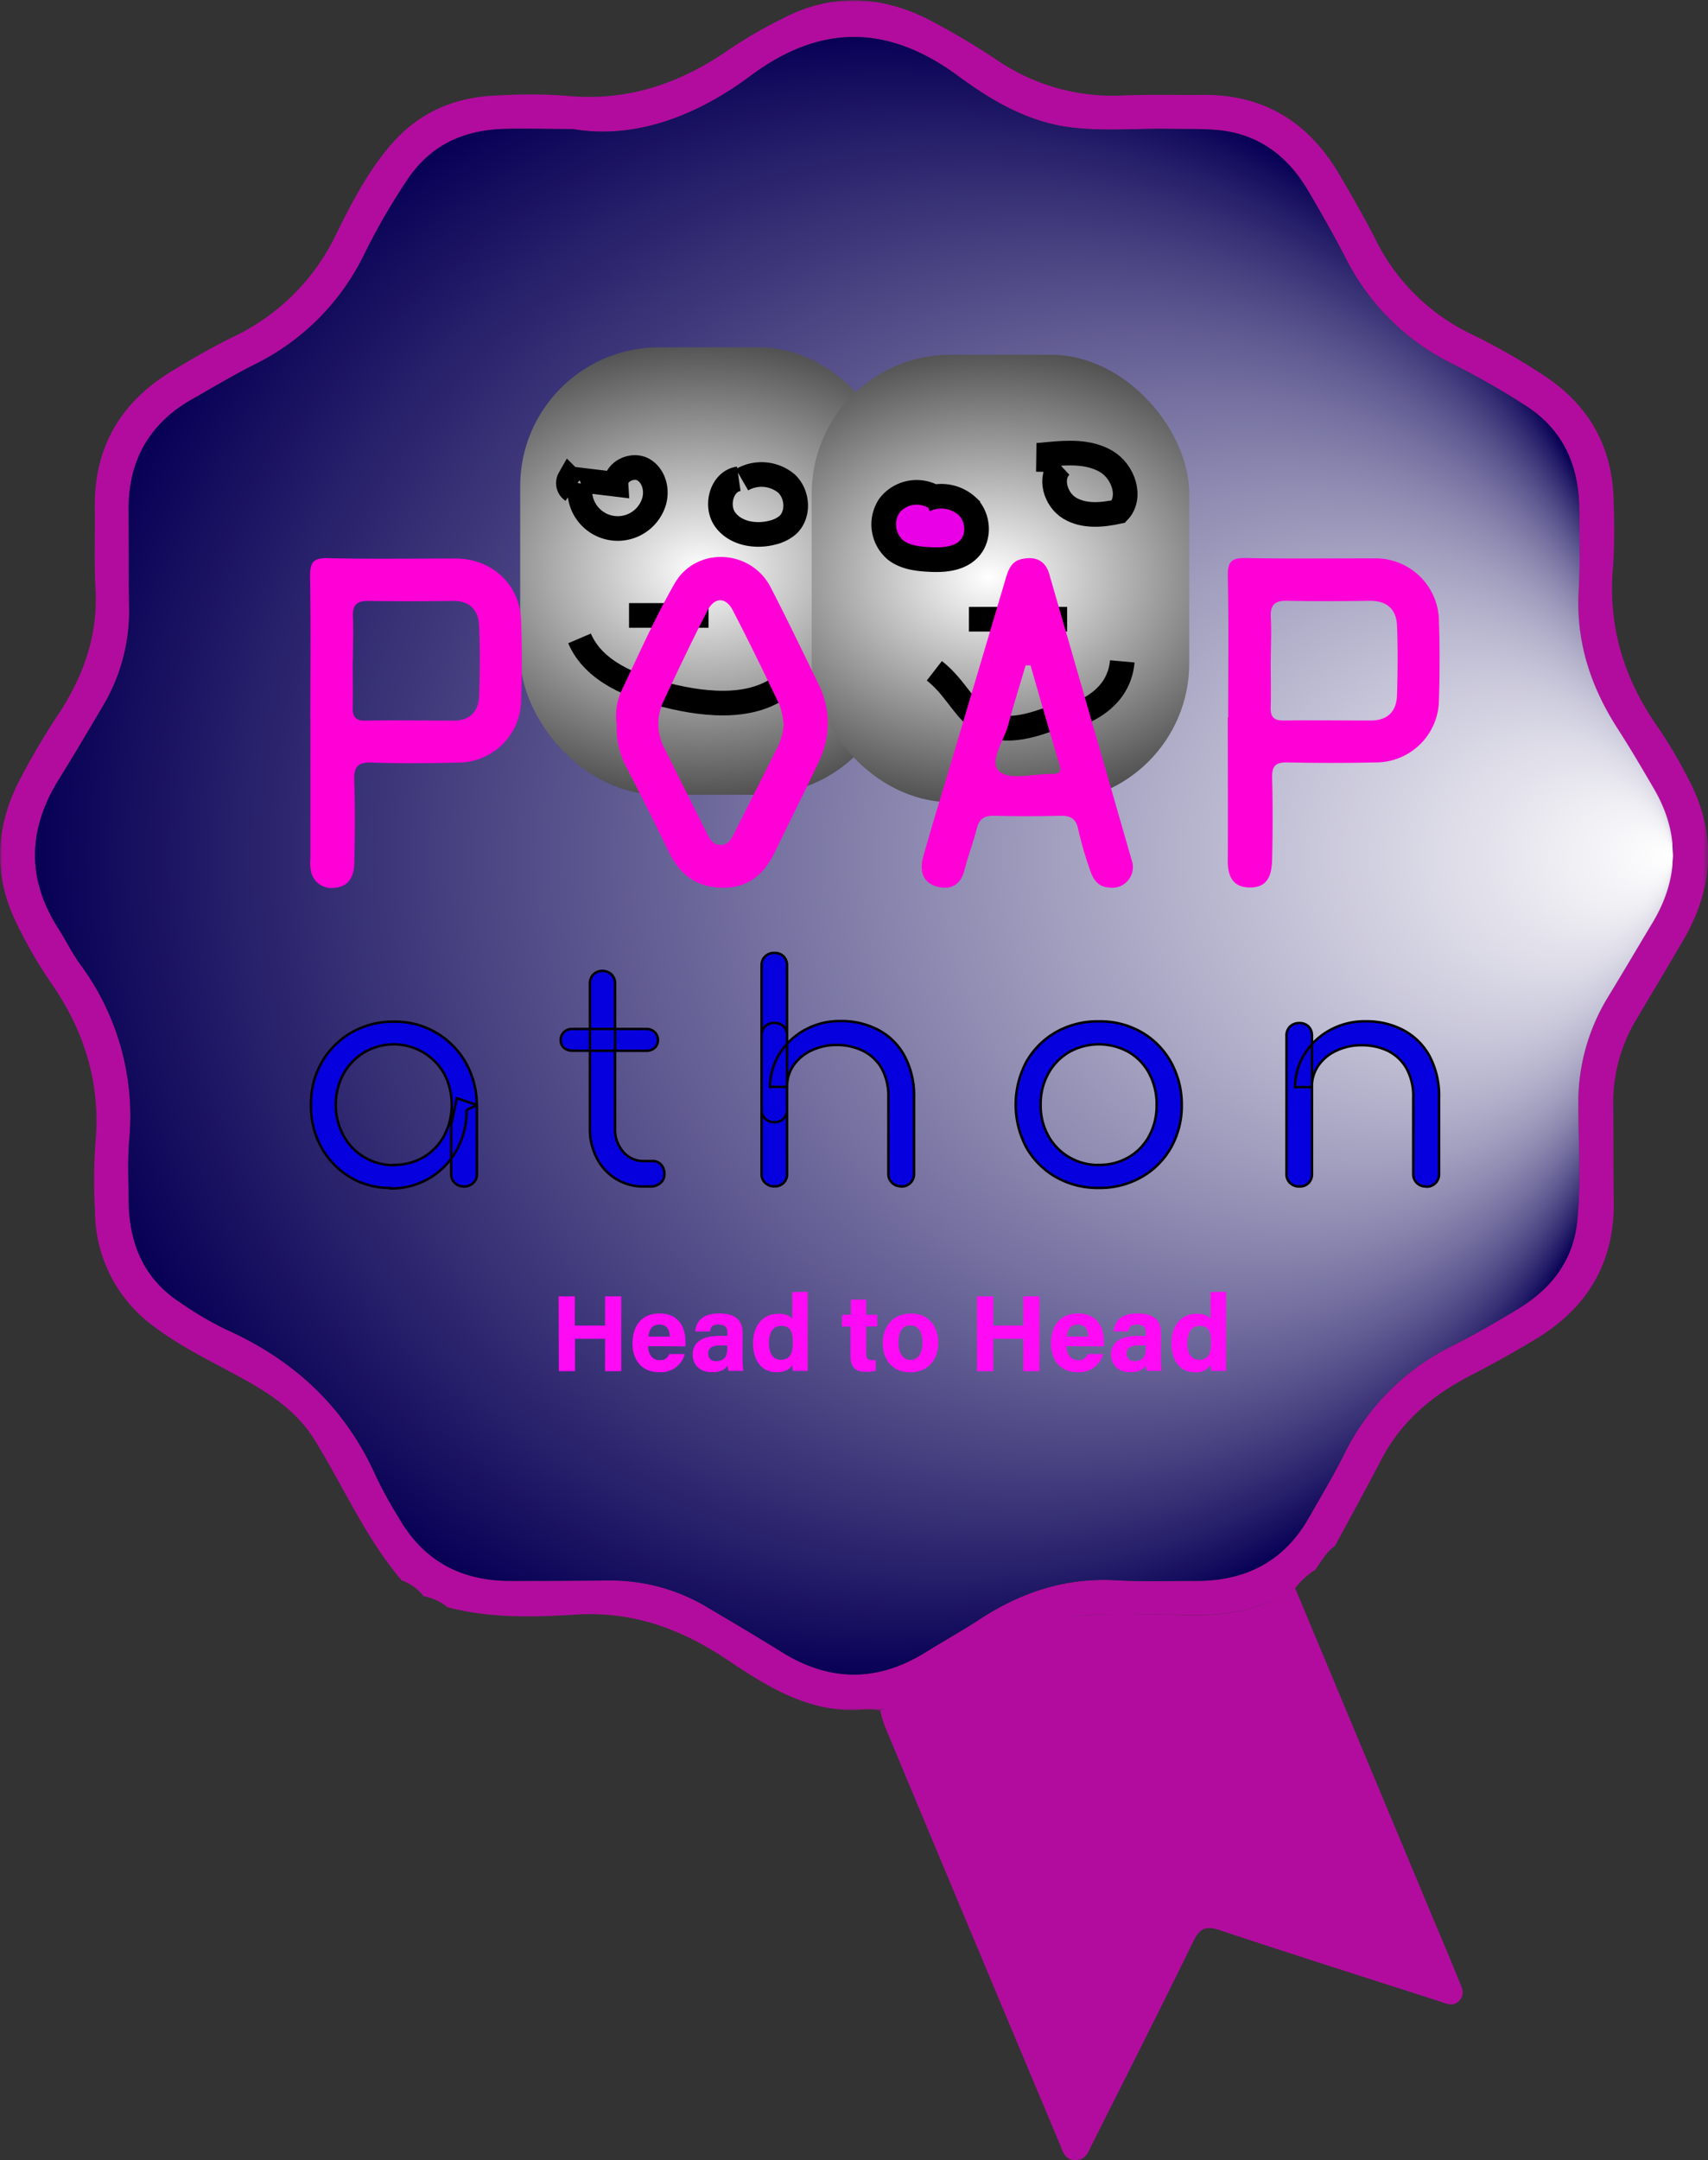 <svg id="Layer_1" data-name="Layer 1" xmlns="http://www.w3.org/2000/svg" xmlns:xlink="http://www.w3.org/1999/xlink" viewBox="0 0 346.56 438.21">
  <rect x="0" y="0" width="346.56" height="438.21" fill="#333333" stroke="none"/>
  <defs>
    <clipPath id="clip-path" transform="translate(-80.23 -24.01)">
      <path d="M351,337.67q8.71,20.61,17.45,41.2c6.59,15.62,13.1,31.28,19.79,46.86,2.31,5.37,2.73,10.52-1.37,15s-9.06,4.54-14.45,2.64c-12.86-4.53-25.79-8.87-38.61-13.51-3.14-1.13-4.43-.31-5.75,2.58-5.9,12.88-12,25.67-18.1,38.44-2.43,5.11-6.72,7-12.25,6.6-4.91-.36-7.94-3.12-9.75-7.43Q273.71,436,259.46,402c-.44-1.05-1-2-1.78-3.65-3.27,7.73-6.36,14.93-9.38,22.16-6.89,16.47-13.72,32.95-20.63,49.41-2.06,4.92-5.65,7.57-11.22,7.63s-9-2.67-11.29-7.51c-6-12.82-12.19-25.57-18.19-38.4-1.11-2.37-2.24-2.73-4.73-1.85-13.56,4.82-27.2,9.45-40.84,14.06-4.77,1.61-9.33.77-12.66-2.94a11.74,11.74,0,0,1-2.21-13.17q16.71-39.65,33.28-79.35c.54-1.29,1.28-2.49,1.93-3.73a9.34,9.34,0,0,1,4.39,3.14c-5.49,13.31-10.94,26.63-16.48,39.92C144,401.35,138.18,415,132.46,428.6c-1.24,3-1.66,6,.87,8.57,2.33,2.35,5,1.64,7.8.67,14.19-5,28.45-9.77,42.6-14.84,3.62-1.3,5.38-.62,7,3,6.29,13.82,12.91,27.48,19.39,41.22,1.29,2.71,3.1,4.83,6.31,4.78,3,0,4.89-2,6-4.63,10.14-24.23,20.17-48.51,30.48-72.66,1.61-3.77,1.34-6.67-.91-9.79a3.94,3.94,0,0,0-1.55,2.33q-15,35.79-30.11,71.57c-.67,1.59-.88,3.84-3.14,3.88s-2.82-2.28-3.65-3.93C206.69,445,199.77,431.36,193,417.6c-1.21-2.47-2.35-3-4.95-2.13-7.45,2.6-15,5-22.51,7.38s-15.3,4.87-22.94,7.34c-1.27.41-2.5.78-3.53-.37-.88-1-.62-2.13-.15-3.24.39-.94.71-1.91,1.11-2.85Q155.51,386.88,171,350c8.61,2.27,17.44,2,26.15,1.5,11.51-.71,21.34,3,30.7,9.22,7.59,5.08,15.4,10,25,10.18q19.92,47.64,39.81,95.27c1.24,3,2.7,5.69,6.3,5.78s5.31-2.48,6.69-5.4c6.12-13.06,12.22-26.12,18.48-39.11,2.92-6.05,1.48-6.44,9.31-3.75,13.73,4.74,27.47,9.45,41.17,14.27,3,1.06,5.71,1.27,8-1.26s1.69-5.25.47-8.14q-18.11-43-36.1-86.05c1.24-1.7,2.24-3.59,4-4.84" fill="none"/>
    </clipPath>
    <mask id="mask" x="0" y="0" width="346.56" height="347.01" maskUnits="userSpaceOnUse">
      <g transform="translate(-80.23 -24.01)">
        <g id="SVGID">
          <polygon points="80.22 24.01 426.79 24.01 426.79 371.02 80.22 371.02 80.22 24.01" fill="#fff"/>
        </g>
      </g>
    </mask>
    <radialGradient id="Naamloos_verloop_10" data-name="Naamloos verloop 10" cx="253.53" cy="197.63" fx="419.655" r="166.14" gradientUnits="userSpaceOnUse">
      <stop offset="0" stop-color="#fff"/>
      <stop offset="1" stop-color="#080055"/>
    </radialGradient>
    <radialGradient id="Naamloos_verloop_5" data-name="Naamloos verloop 5" cx="541.38" cy="358.62" r="283.46" gradientTransform="translate(-31.13 29.52) scale(0.32 0.24)" gradientUnits="userSpaceOnUse">
      <stop offset="0" stop-color="#fff"/>
      <stop offset="1"/>
    </radialGradient>
    <radialGradient id="Naamloos_verloop_3" data-name="Naamloos verloop 3" cx="724.38" cy="364.88" r="283.46" xlink:href="#Naamloos_verloop_5"/>
  </defs>
  <g>
    <g id="Group-5">
      <g mask="url(#mask)">
        <path d="M196.45,50.2c-6.2,0-10.42-.17-14.63,0-7.64.37-14,3.23-18.58,9.75A129.14,129.14,0,0,0,154,75.88a48.65,48.65,0,0,1-22.09,22.06c-4.33,2.17-8.5,4.67-12.72,7.06-8.82,5-13,12.67-12.87,22.74.06,6.52,0,13,.1,19.55a37.54,37.54,0,0,1-5.39,20.07c-2.92,4.95-5.84,9.9-8.87,14.77-6.26,10.09-6.58,20.13-.09,30.25,1.52,2.36,2.74,4.92,4.38,7.19a51.67,51.67,0,0,1,10,35.71c-.34,4.06-.15,8.17-.11,12.26.07,8.72,3.08,16,10.66,20.84a68.25,68.25,0,0,0,8.9,5.24c14,6.24,24.47,15.93,30.71,30.08a93.88,93.88,0,0,0,4.64,8.37c5,8.66,12.64,12.66,22.5,12.65q10.16,0,20.31-.08a38,38,0,0,1,20,5.62c4.95,2.92,9.89,5.85,14.77,8.88,9.73,6.06,19.43,6.15,29.18.08,3.69-2.29,7.49-4.4,11.12-6.77,8.36-5.46,17.35-8.42,27.46-7.86,5.48.31,11,.12,16.47.13,10,0,17.76-4,22.77-12.84,2.39-4.22,4.9-8.38,7.07-12.72a48,48,0,0,1,22-22.12c4.44-2.22,8.75-4.73,13-7.28,6.93-4.13,11.59-9.84,12.38-18.24.73-7.79.22-15.58.2-23.37a40.93,40.93,0,0,1,6-21.84c3-4.91,5.89-9.86,8.86-14.78,5.48-9.12,5.76-18.31.38-27.56-2.38-4.08-4.77-8.16-7.33-12.12C403,163.36,400,154.27,400.54,144c.32-5.61.19-11.25.12-16.87-.12-8.55-3.09-15.66-10.48-20.57a157.5,157.5,0,0,0-15.61-8.92,47.89,47.89,0,0,1-21.31-21.28c-2.39-4.65-5-9.2-7.64-13.72-4.12-7-10.06-11.49-18.34-12.25-3.17-.29-6.38-.18-9.57-.24-6.88-.12-13.81.57-20.66-.36-8.46-1.16-15.72-5.44-22.38-10.35-14.21-10.5-27.94-10.64-42.15-.05-11.22,8.37-23.75,12.92-36.07,10.8M166.13,347.77a9.43,9.43,0,0,0-4.39-3.14c-7.33-8.62-11.79-19-17.69-28.54-3.71-6-9.4-9.6-15.4-12.87-5.82-3.17-11.81-6.05-17.14-10.08a29,29,0,0,1-12-23.31,107.68,107.68,0,0,1,.07-13.8c1.16-12.16-2.19-22.91-9.12-32.82a89.86,89.86,0,0,1-6.88-11.93c-4.57-9.3-4.36-18.7.11-28a147.07,147.07,0,0,1,8.92-15.18c4.77-7.54,7.51-15.53,7-24.6-.31-5.48-.07-11-.14-16.49-.16-12.38,5.35-21.55,15.83-27.83,4-2.43,8.13-4.82,12.37-6.89a43.94,43.94,0,0,0,20.73-20.68c3.16-6.4,6.43-12.76,11.16-18.24,5.81-6.73,13.24-9.78,21.93-10a103.27,103.27,0,0,1,13.4.05c12.48,1.29,23.37-2.42,33.46-9.48a93.57,93.57,0,0,1,10.6-6.13c9.76-5.1,19.55-4.85,29.37,0a148.31,148.31,0,0,1,14.49,8.58,41.63,41.63,0,0,0,25,7c5.48-.24,11-.08,16.47-.13,12.4-.11,21.47,5.56,27.67,16.08,2.52,4.28,5,8.59,7.25,13a41.87,41.87,0,0,0,19.41,19.38,128.75,128.75,0,0,1,15.59,8.94q13.29,9.17,13.44,25.3a121.28,121.28,0,0,1-.09,12.65c-1.19,12.3,2.17,23.18,9.23,33.16a95.07,95.07,0,0,1,5.84,9.89c6.06,11.2,5.46,22.28-.89,33.15-3.15,5.41-6.37,10.78-9.56,16.15a32.71,32.71,0,0,0-4.61,17.53c.07,6.39,0,12.78.1,19.17.21,12.39-5.27,21.58-15.69,27.92-4.47,2.72-9.07,5.25-13.71,7.66-7.54,3.93-13.75,9.18-17.74,16.85-3.06,5.89-6.27,11.69-9.42,17.53-1.78,1.24-2.78,3.14-4,4.85a15.24,15.24,0,0,0-4,3.64c-6.84,4.59-14.47,5.79-22.52,5.52-5.73-.2-11.48,0-17.22-.06A28.14,28.14,0,0,0,291.77,354c-11.34,5-20.87,13.5-32.95,17.07-2-.56-4-.12-5.94-.12-9.64-.19-17.46-5.1-25-10.18-9.36-6.27-19.19-9.93-30.7-9.22-8.71.54-17.53.78-26.14-1.49a10.78,10.78,0,0,0-4.86-2.24" transform="translate(-80.23 -24.01)" fill="#b20c9e"/>
      </g>
    </g>
    <path id="Fill-12" d="M343,346.16q14.16,33.87,28.3,67.73c1.63,3.88,3.29,7.74,4.85,11.65.54,1.37,1.5,2.87.21,4.3s-2.82.56-4.26.1c-14.79-4.76-29.6-9.44-44.34-14.35-2.94-1-4.14-.36-5.46,2.37-6.71,13.77-13.65,27.43-20.52,41.12-.72,1.45-1.2,3.15-3.38,3.14s-2.56-1.89-3.16-3.32q-17.85-42.47-35.6-85a23.91,23.91,0,0,1-.8-2.9c12.07-3.57,21.6-12.09,32.95-17.07a27.78,27.78,0,0,1,11.48-2.33c5.74,0,11.48-.15,17.2.05,8.06.29,15.69-.91,22.53-5.51" transform="translate(-80.23 -24.01)" fill="#b20c9e"/>
    <path d="M415.81,184c-2.38-4.08-4.77-8.16-7.33-12.13C403,163.37,400,154.27,400.54,144c.32-5.61.19-11.25.12-16.87-.12-8.54-3.09-15.65-10.48-20.57a155.44,155.44,0,0,0-15.61-8.91,47.91,47.91,0,0,1-21.31-21.29c-2.39-4.65-5-9.2-7.64-13.71-4.12-7-10.06-11.5-18.34-12.25-3.17-.29-6.37-.19-9.57-.24-6.88-.13-13.81.57-20.66-.36-8.47-1.16-15.72-5.44-22.38-10.35-14.21-10.5-27.94-10.64-42.15-.06-11.22,8.37-23.75,12.92-36.07,10.8-6.2,0-10.42-.17-14.63,0-7.65.38-14,3.23-18.59,9.76A131.62,131.62,0,0,0,154,75.88a48.56,48.56,0,0,1-22.09,22.06c-4.33,2.18-8.5,4.68-12.71,7.07-8.82,5-13,12.66-12.88,22.73.06,6.52,0,13,.11,19.56a37.66,37.66,0,0,1-5.39,20.07c-2.93,4.94-5.84,9.89-8.88,14.77-6.26,10.08-6.58,20.13-.09,30.24,1.52,2.36,2.74,4.92,4.38,7.19a51.68,51.68,0,0,1,10,35.71c-.35,4.06-.16,8.17-.12,12.26.07,8.72,3.08,16,10.66,20.84a68.25,68.25,0,0,0,8.9,5.24c14,6.24,24.47,15.93,30.72,30.09a89.86,89.86,0,0,0,4.63,8.36c5,8.66,12.64,12.66,22.5,12.65q10.15,0,20.31-.08a38.13,38.13,0,0,1,20,5.62c4.94,2.92,9.89,5.85,14.76,8.88,9.73,6.07,19.43,6.14,29.19.08,3.68-2.29,7.48-4.39,11.11-6.77,8.37-5.45,17.36-8.41,27.46-7.86,5.48.31,11,.12,16.48.13,10,0,17.76-4,22.76-12.84,2.4-4.22,4.9-8.38,7.08-12.71a47.91,47.91,0,0,1,22-22.13c4.44-2.22,8.76-4.73,13-7.28,6.94-4.13,11.59-9.84,12.38-18.24.74-7.79.22-15.58.21-23.37a40.84,40.84,0,0,1,6-21.84c3-4.91,5.9-9.86,8.86-14.78C420.92,202.42,421.19,193.22,415.81,184Z" transform="translate(-80.23 -24.01)" fill="url(#Naamloos_verloop_10)"/>
    <g>
      <g>
        <rect x="105.55" y="70.47" width="76.6" height="90.75" rx="28.16" fill="url(#Naamloos_verloop_5)"/>
        <rect x="164.7" y="71.97" width="76.6" height="90.75" rx="28.16" fill="url(#Naamloos_verloop_3)"/>
        <path d="M269.81,160.09c7.35,5.71,7.35,15.51,22.6,10.07,1.34-.48,4.63,0,9-2.45,3.76-2.12,6.15-5.23,6.54-9.53" transform="translate(-80.23 -24.01)" fill="none" stroke="#000" stroke-miterlimit="10" stroke-width="5"/>
        <path d="M197.82,153.52c2.87,6.71,10.59,9.75,17.66,11.53,8.43,2.11,18.48,3,24.75-3" transform="translate(-80.23 -24.01)" fill="none" stroke="#000" stroke-miterlimit="10" stroke-width="5"/>
        <path d="M263.05,124.3a32.22,32.22,0,0,1,13.05,2.2c1.47.57,3,1.24,4.58.83s2.57-2.57,1.38-3.62l6.25.75" transform="translate(-80.23 -24.01)" fill="none"/>
        <path d="M198,122.1a7.7,7.7,0,0,0,14.73,4.25c1-2.43.39-5.61-1.85-7s-5.82.31-5.66,2.91l-9.42-1.14a1.83,1.83,0,0,0,.57,2.42" transform="translate(-80.23 -24.01)" fill="none" stroke="#000" stroke-miterlimit="10" stroke-width="5"/>
        <path d="M230.13,121.14c-3.47.51-4.81,5.47-2.74,8.3s6.14,3.5,9.53,2.63a7.58,7.58,0,0,0,3.05-1.46c2.42-2.1,2.18-6.34-.18-8.52a7.9,7.9,0,0,0-9-.76" transform="translate(-80.23 -24.01)" fill="none" stroke="#000" stroke-miterlimit="10" stroke-width="5"/>
        <path d="M269.66,124.79a7,7,0,0,0-9,1.85,6.83,6.83,0,0,0,1.34,9c1.84,1.4,4.27,1.73,6.58,1.86,2.92.18,6.2,0,8.24-2.11,2.21-2.26,2-6.3-.22-8.57a7.84,7.84,0,0,0-8.78-1.36" transform="translate(-80.23 -24.01)" fill="#e900e6" stroke="#000" stroke-miterlimit="10" stroke-width="5"/>
        <path d="M295.51,118.5c-2.48,2.31-1.15,6.86,1.76,8.6s6.6,1.41,9.91.68c2.76-2.9,1-8.11-2.49-10.16S297,115.8,293,116.17l-.05,3.57" transform="translate(-80.23 -24.01)" fill="none" stroke="#000" stroke-miterlimit="10" stroke-width="5"/>
        <path d="M207.86,148.86H224" transform="translate(-80.23 -24.01)" fill="none" stroke="#000" stroke-miterlimit="10" stroke-width="5"/>
        <path d="M276.83,149.63h19.93" transform="translate(-80.23 -24.01)" fill="none" stroke="#000" stroke-miterlimit="10" stroke-width="5"/>
        <path d="M151.8,157.85c0,3.19.06,6.37,0,9.56-.05,1.84.4,2.83,2.53,2.79,6-.11,12,0,18,0,3.27,0,5-1.87,5.12-5,.16-4.71.19-9.43,0-14.15-.12-3.21-1.8-5.17-5.34-5.13-5.74.07-11.47.09-17.2,0-2.37,0-3.17.91-3.07,3.18.12,2.93,0,5.86,0,8.8m-8.64,11.79c0-9.58.1-19.16-.06-28.74,0-2.78.58-3.78,3.55-3.71,8.68.21,17.37.07,26,.08,7.34,0,13,5.24,13.27,12.52.2,5.48.2,11,0,16.47a12.77,12.77,0,0,1-12.65,12.4c-5.87.14-11.75.2-17.61,0-3-.11-3.68.94-3.59,3.73.19,5.61.15,11.24,0,16.85-.08,2.38-1,4.56-3.94,4.83a4.27,4.27,0,0,1-4.76-3,9,9,0,0,1-.2-3q0-14.17,0-28.36" transform="translate(-80.23 -24.01)" fill="#ff00d7"/>
        <path d="M338.06,158c0,3.18.08,6.37,0,9.55-.06,2,.74,2.66,2.7,2.63,5.86-.08,11.72,0,17.58,0,3.44,0,5.25-1.84,5.35-5.14.14-4.71.19-9.44,0-14.15-.15-3.25-2-5-5.49-5-5.61.09-11.22.11-16.82,0-2.51-.06-3.43.85-3.3,3.33.15,2.93,0,5.87,0,8.81m-8.65,11.51c0-9.58.12-19.17-.07-28.74-.06-3,.9-3.63,3.69-3.58,8.68.17,17.36.05,26,.07a12.84,12.84,0,0,1,13.15,12.63c.18,5.36.17,10.74,0,16.1a12.8,12.8,0,0,1-12.78,12.66q-9,.19-18,0c-2.34-.05-3.12.71-3.07,3.06.14,5.49.13,11,0,16.47-.06,2.95-.65,5.88-4.51,5.84-3.39,0-4.51-2.21-4.49-5.38.06-9.7,0-19.41,0-29.12" transform="translate(-80.23 -24.01)" fill="#ff00d7"/>
        <path d="M239.2,170.73a15.91,15.91,0,0,0-.79-3.7c-3.08-6.44-6.2-12.87-9.49-19.2-1.44-2.76-3.71-2.73-5.16.08-3.14,6.12-6.1,12.35-9,18.57a10.66,10.66,0,0,0,.43,9.6c2.76,5.6,5.58,11.19,8.37,16.78.64,1.28,1.28,2.65,3,2.57,1.45-.07,2.09-1.25,2.68-2.43,2.91-5.82,5.86-11.62,8.77-17.43a11.61,11.61,0,0,0,1.25-4.84m-33.92.1a12.41,12.41,0,0,1,.9-6.5c3.52-7.37,6.82-14.87,10.87-21.94,4.34-7.58,15.46-7,19.46.71,3.34,6.46,6.48,13,9.67,19.56a17.71,17.71,0,0,1,.11,15.89c-2.86,6.12-5.92,12.16-8.86,18.24-2.24,4.64-5.58,7.5-11,7.31-5.18-.18-8.46-2.87-10.63-7.41-2.7-5.64-5.53-11.21-8.38-16.78a16.48,16.48,0,0,1-2.1-9.08" transform="translate(-80.23 -24.01)" fill="#ff00d7"/>
        <path d="M289.33,159l-1,0c-1.17,4-2.44,7.94-3.49,11.95-.86,3.28-4.07,7.67-1.84,9.55s7,.44,10.71.52c1.6,0,1.91-.5,1.44-2.05-2-6.64-3.9-13.32-5.83-20m16.26,45.1c-2.55,0-3.58-1.66-4.23-3.71a72.68,72.68,0,0,1-2.34-8.07c-.45-2.27-1.6-2.83-3.7-2.78q-6.69.16-13.39,0c-2-.05-3,.65-3.5,2.6-.72,2.84-1.79,5.59-2.5,8.43s-2.63,4.07-5.38,3.38c-3.16-.78-3.75-3.32-3-6.05,1.84-6.62,3.9-13.19,5.85-19.77l10.77-36.26c.54-1.87,1.11-3.88,3.24-4.38,2.6-.62,4.87,0,5.73,3q8.37,29,16.71,58a4.21,4.21,0,0,1-4.28,5.65" transform="translate(-80.23 -24.01)" fill="#ff00d7"/>
      </g>
      <g>
        <path d="M193.58,287h3.28v5.92H203V287h3.28v15.17H203v-6.56h-6.1v6.56h-3.28Z" transform="translate(-80.23 -24.01)" fill="#ff0af4"/>
        <path d="M211.74,297.1c0,1.42.71,2.82,2.28,2.82a1.8,1.8,0,0,0,2-1.22h3.15a5,5,0,0,1-5.22,3.68c-3.75,0-5.38-2.8-5.38-5.79,0-3.57,1.83-6.12,5.49-6.12,3.91,0,5.24,2.83,5.24,5.67a7.16,7.16,0,0,1,0,1Zm4.39-1.94c0-1.32-.55-2.44-2.08-2.44s-2.12,1-2.25,2.44Z" transform="translate(-80.23 -24.01)" fill="#ff0af4"/>
        <path d="M230.88,299.18a24.32,24.32,0,0,0,.16,2.94h-3a5.5,5.5,0,0,1-.16-1.11c-.41.64-1.18,1.37-3.2,1.37-2.74,0-3.9-1.8-3.9-3.57,0-2.59,2.08-3.79,5.42-3.79h1.63v-.69c0-.81-.29-1.61-1.76-1.61s-1.62.56-1.76,1.39h-3c.17-2,1.42-3.66,4.88-3.64,3.05,0,4.71,1.21,4.71,3.92Zm-3.07-2.24h-1.29c-1.9,0-2.6.58-2.6,1.67a1.46,1.46,0,0,0,1.64,1.52c2,0,2.25-1.39,2.25-2.9Z" transform="translate(-80.23 -24.01)" fill="#ff0af4"/>
        <path d="M244.12,286.06V299c0,1,0,2.09,0,3.13h-3a11.85,11.85,0,0,1-.14-1.19c-.55.9-1.53,1.45-3.24,1.45-2.88,0-4.71-2.31-4.71-5.86s1.95-6,5.17-6c1.64,0,2.52.57,2.78,1.09v-5.5Zm-7.86,10.38c0,2.22.87,3.42,2.41,3.42,2.17,0,2.42-1.81,2.42-3.45,0-1.94-.28-3.42-2.34-3.42C237.1,293,236.26,294.29,236.26,296.44Z" transform="translate(-80.23 -24.01)" fill="#ff0af4"/>
        <path d="M251.13,290.73h1.75v-3.08H256v3.08h2.23v2.37H256v5.62c0,.87.26,1.2,1.2,1.2a6.28,6.28,0,0,0,.72,0v2.17a7.24,7.24,0,0,1-2.12.21c-2.22,0-3-1.18-3-3.18v-6h-1.75Z" transform="translate(-80.23 -24.01)" fill="#ff0af4"/>
        <path d="M270.6,296.4c0,3.45-2.06,6-5.67,6s-5.59-2.52-5.59-5.92,2.12-6,5.74-6C268.43,290.47,270.6,292.83,270.6,296.4Zm-8.06,0c0,2.19.94,3.49,2.46,3.49s2.4-1.3,2.4-3.47c0-2.39-.88-3.52-2.45-3.52S262.54,294,262.54,296.43Z" transform="translate(-80.23 -24.01)" fill="#ff0af4"/>
        <path d="M278.48,287h3.28v5.92h6.1V287h3.28v15.17h-3.28v-6.56h-6.1v6.56h-3.28Z" transform="translate(-80.23 -24.01)" fill="#ff0af4"/>
        <path d="M296.63,297.1c0,1.42.72,2.82,2.29,2.82a1.8,1.8,0,0,0,2-1.22h3.15a5,5,0,0,1-5.22,3.68c-3.76,0-5.38-2.8-5.38-5.79,0-3.57,1.83-6.12,5.49-6.12,3.91,0,5.24,2.83,5.24,5.67a7.16,7.16,0,0,1,0,1Zm4.4-1.94c0-1.32-.55-2.44-2.09-2.44s-2.12,1-2.24,2.44Z" transform="translate(-80.23 -24.01)" fill="#ff0af4"/>
        <path d="M315.78,299.18a27.36,27.36,0,0,0,.15,2.94h-3a4.87,4.87,0,0,1-.16-1.11c-.41.64-1.19,1.37-3.2,1.37-2.75,0-3.9-1.8-3.9-3.57,0-2.59,2.08-3.79,5.42-3.79h1.62v-.69c0-.81-.29-1.61-1.75-1.61s-1.62.56-1.77,1.39h-3c.17-2,1.43-3.66,4.89-3.64,3.05,0,4.71,1.21,4.71,3.92Zm-3.07-2.24h-1.29c-1.9,0-2.6.58-2.6,1.67a1.46,1.46,0,0,0,1.64,1.52c2,0,2.25-1.39,2.25-2.9Z" transform="translate(-80.23 -24.01)" fill="#ff0af4"/>
        <path d="M329,286.06V299c0,1,0,2.09,0,3.13h-3c-.07-.34-.13-.93-.15-1.19a3.42,3.42,0,0,1-3.23,1.45c-2.88,0-4.71-2.31-4.71-5.86s1.95-6,5.17-6c1.64,0,2.52.57,2.77,1.09v-5.5Zm-7.86,10.38c0,2.22.86,3.42,2.41,3.42,2.16,0,2.41-1.81,2.41-3.45,0-1.94-.27-3.42-2.33-3.42C322,293,321.16,294.29,321.16,296.44Z" transform="translate(-80.23 -24.01)" fill="#ff0af4"/>
      </g>
    </g>
    <g>
      <path d="M159.46,265a15.52,15.52,0,0,1-8.25-2.22,16,16,0,0,1-5.76-6,17.4,17.4,0,0,1-2.13-8.62,17,17,0,0,1,2.22-8.68,16.26,16.26,0,0,1,6-6,16.84,16.84,0,0,1,8.62-2.21,16.41,16.41,0,0,1,14.53,8.25,17.4,17.4,0,0,1,2.28,8.68l-2.07,1a16.19,16.19,0,0,1-2,8.1,15,15,0,0,1-13.44,7.8Zm.73-4.67a11.63,11.63,0,0,0,6-1.58,11.2,11.2,0,0,0,4.18-4.37,13.67,13.67,0,0,0,0-12.53,11.78,11.78,0,0,0-16.2-4.37,11.88,11.88,0,0,0-4.25,4.37,13.29,13.29,0,0,0,0,12.53,11.49,11.49,0,0,0,10.26,6Zm14.2,4.36a2.57,2.57,0,0,1-1.88-.7,2.41,2.41,0,0,1-.73-1.84v-10l1.15-5.34,4.07,1.34v14a2.38,2.38,0,0,1-.76,1.84A2.62,2.62,0,0,1,174.39,264.71Z" transform="translate(-80.23 -24.01)" fill="#0600df" stroke="#000" stroke-miterlimit="10" stroke-width="0.5"/>
      <path d="M196.35,237.16a2.47,2.47,0,0,1-1.7-.6A2.05,2.05,0,0,1,194,235a2.15,2.15,0,0,1,.66-1.61,2.41,2.41,0,0,1,1.7-.64h15a2.39,2.39,0,0,1,1.7.64,2.16,2.16,0,0,1,.66,1.61,2.05,2.05,0,0,1-.66,1.58,2.47,2.47,0,0,1-1.7.6Zm14.57,27.55a10.5,10.5,0,0,1-9.56-5.7,12.56,12.56,0,0,1-1.43-6V223.57a2.61,2.61,0,0,1,.7-1.88,2.7,2.7,0,0,1,3.67,0,2.59,2.59,0,0,1,.73,1.88V253a6.76,6.76,0,0,0,1.67,4.7,5.39,5.39,0,0,0,4.21,1.85h1.76a2.19,2.19,0,0,1,1.7.74,2.64,2.64,0,0,1,.67,1.88,2.3,2.3,0,0,1-.82,1.84,3.12,3.12,0,0,1-2.1.7Z" transform="translate(-80.23 -24.01)" fill="#0600df" stroke="#000" stroke-miterlimit="10" stroke-width="0.5"/>
      <path d="M237.37,251.67a2.55,2.55,0,0,1-1.88-.73,2.52,2.52,0,0,1-.73-1.88V219.94a2.49,2.49,0,0,1,.73-1.91,2.57,2.57,0,0,1,1.88-.7,2.47,2.47,0,0,1,1.85.7,2.55,2.55,0,0,1,.7,1.91v29.12a2.57,2.57,0,0,1-.7,1.88A2.45,2.45,0,0,1,237.37,251.67Zm0,13a2.57,2.57,0,0,1-1.88-.7,2.41,2.41,0,0,1-.73-1.84v-28a2.51,2.51,0,0,1,.73-1.91,2.61,2.61,0,0,1,1.88-.69,2.51,2.51,0,0,1,1.85.69,2.57,2.57,0,0,1,.7,1.91v28a2.4,2.4,0,0,1-2.55,2.54Zm25.73,0a2.52,2.52,0,0,1-1.88-.73,2.43,2.43,0,0,1-.73-1.81V246.69a11.79,11.79,0,0,0-1.39-6,9,9,0,0,0-3.74-3.49A12.11,12.11,0,0,0,250,236a11.76,11.76,0,0,0-5.1,1.1,9,9,0,0,0-3.64,3,7.5,7.5,0,0,0-1.33,4.4h-3.46a12.9,12.9,0,0,1,2-6.83,13.83,13.83,0,0,1,5.13-4.76,14.58,14.58,0,0,1,7.16-1.76,16,16,0,0,1,7.67,1.79,12.91,12.91,0,0,1,5.31,5.25,17,17,0,0,1,1.95,8.49v15.48a2.47,2.47,0,0,1-.73,1.81A2.44,2.44,0,0,1,263.1,264.71Z" transform="translate(-80.23 -24.01)" fill="#0600df" stroke="#000" stroke-miterlimit="10" stroke-width="0.5"/>
      <path d="M303.2,265a17.09,17.09,0,0,1-8.7-2.19,16,16,0,0,1-6-6,18.49,18.49,0,0,1,0-17.42,16,16,0,0,1,6-6,17.18,17.18,0,0,1,8.7-2.18,16.89,16.89,0,0,1,8.62,2.18,16,16,0,0,1,5.95,6,17.71,17.71,0,0,1,2.24,8.74,17.27,17.27,0,0,1-2.18,8.68,15.88,15.88,0,0,1-6,6A17,17,0,0,1,303.2,265Zm0-4.67a11.71,11.71,0,0,0,6.07-1.58,11,11,0,0,0,4.16-4.34,13,13,0,0,0,1.49-6.28,13.24,13.24,0,0,0-1.49-6.31,10.94,10.94,0,0,0-4.16-4.37,12.43,12.43,0,0,0-12.13,0,11.37,11.37,0,0,0-4.22,4.37,12.79,12.79,0,0,0-1.54,6.31,12.62,12.62,0,0,0,1.54,6.28,11.5,11.5,0,0,0,4.22,4.34A11.7,11.7,0,0,0,303.2,260.35Z" transform="translate(-80.23 -24.01)" fill="#0600df" stroke="#000" stroke-miterlimit="10" stroke-width="0.5"/>
      <path d="M343.86,264.71A2.57,2.57,0,0,1,342,264a2.41,2.41,0,0,1-.73-1.84v-28a2.51,2.51,0,0,1,.73-1.91,2.61,2.61,0,0,1,1.88-.69,2.51,2.51,0,0,1,1.85.69,2.57,2.57,0,0,1,.7,1.91v28a2.4,2.4,0,0,1-2.55,2.54Zm25.73,0a2.52,2.52,0,0,1-1.88-.73,2.49,2.49,0,0,1-.73-1.81V246.69a11.59,11.59,0,0,0-1.4-6,8.92,8.92,0,0,0-3.72-3.49,12.13,12.13,0,0,0-5.38-1.15,11.74,11.74,0,0,0-5.09,1.1,8.93,8.93,0,0,0-3.64,3,7.51,7.51,0,0,0-1.34,4.4H343a12.9,12.9,0,0,1,2-6.83,13.83,13.83,0,0,1,5.13-4.76,14.62,14.62,0,0,1,7.17-1.76,16,16,0,0,1,7.67,1.79,13,13,0,0,1,5.31,5.25,17.14,17.14,0,0,1,1.94,8.49v15.48a2.49,2.49,0,0,1-2.55,2.54Z" transform="translate(-80.23 -24.01)" fill="#0600df" stroke="#000" stroke-miterlimit="10" stroke-width="0.5"/>
    </g>
    <path d="M202.5,121.27h17.63" transform="translate(-80.23 -24.01)" fill="none"/>
    <path d="M231.62,122.81h16.09" transform="translate(-80.23 -24.01)" fill="none"/>
  </g>
  <path d="M263,178" transform="translate(-80.23 -24.01)" fill="#6700d7"/>
</svg>

